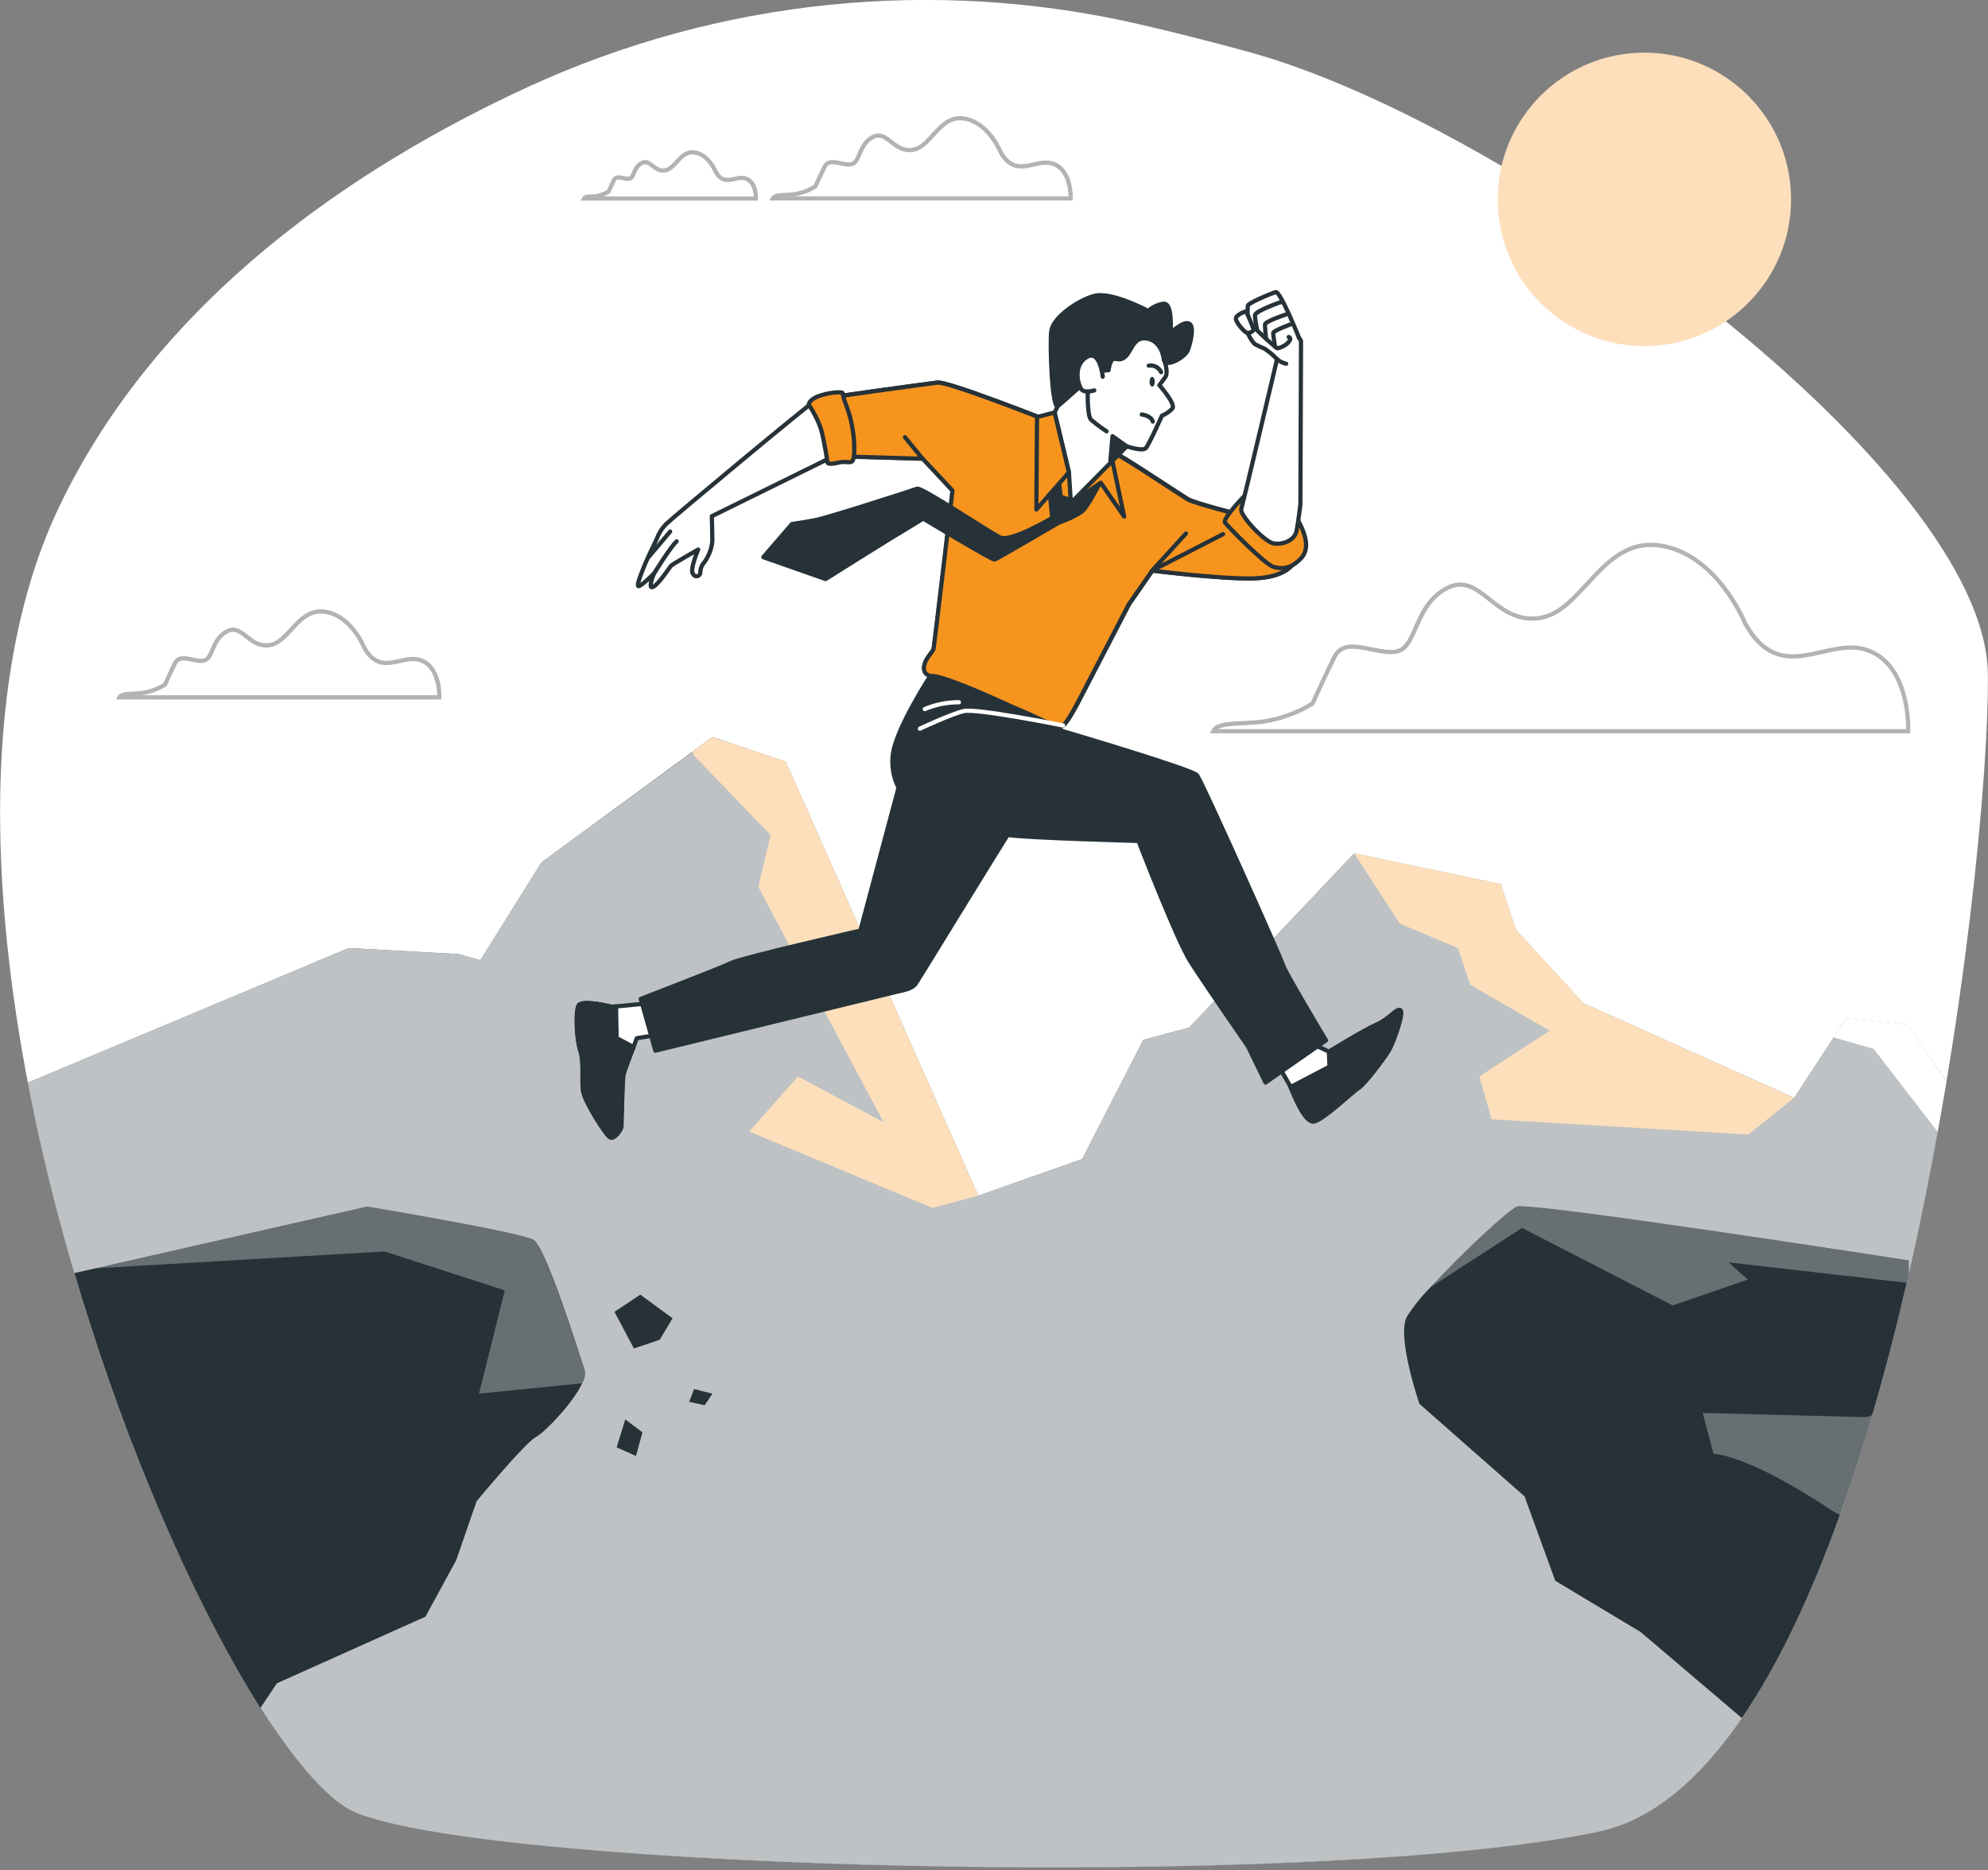 <svg width="471" height="443" viewBox="0 0 471 443" fill="none" xmlns="http://www.w3.org/2000/svg">
<rect x="0" y="0" width="471" height="443" fill="#808080" stroke="none"/>
<g clip-path="url(#clip0_457_352)">
<path d="M452.22 301.76C442.97 342.24 429.99 381.69 412.68 406.94C402.8 421.38 391.49 431.17 378.68 433.86C310.9 448.06 117.26 442.86 84.34 429.34C78.21 426.82 70.34 417.93 61.76 404.51C46.76 380.92 29.91 343.31 17.6 301.51C-0.72 239.42 -8.91 168.19 13.96 120.15C37.6 70.62 84.29 39.42 124.97 20.65C170.404 -0.257 221.497 -5.477 270.22 5.81C278.17 7.65 286.78 9.81 296.04 12.36C359.29 29.79 470.31 111.76 470.96 159.53C471.27 182.42 465.64 243.17 452.22 301.76Z" fill="white"/>
<path d="M461.15 256.22C458.68 271.08 455.72 286.49 452.22 301.76C442.97 342.24 429.99 381.69 412.68 406.94C402.8 421.38 391.49 431.17 378.68 433.86C310.9 448.06 117.26 442.86 84.34 429.34C78.21 426.82 70.34 417.93 61.76 404.51C46.76 380.92 29.91 343.31 17.6 301.51C13.28 286.86 9.52 271.69 6.6 256.44L82.67 224.54L108.73 225.99L113.8 227.44L128.28 204.27L168.81 174.59L186.18 180.42L231.78 283.22L256.4 274.53L270.87 246.3L281.73 243.4L320.82 202.14L355.57 209.42L359.19 220.28L375.09 237.6L425.09 260.04L437.39 241.22L451.87 242.67L461.15 256.22Z" fill="#263238"/>
<path opacity="0.7" d="M461.15 256.22C460.483 260.14 459.793 264.097 459.08 268.09C457.08 279.2 454.8 290.52 452.22 301.76C442.97 342.24 429.99 381.69 412.68 406.94C402.8 421.38 391.49 431.17 378.68 433.86C310.9 448.06 117.26 442.86 84.34 429.34C78.21 426.82 70.34 417.93 61.76 404.51C46.76 380.92 29.91 343.31 17.6 301.51C13.28 286.86 9.52 271.69 6.6 256.44L82.67 224.54L108.73 225.99L113.8 227.44L128.28 204.27L164.09 178.11L168.85 174.62L186.18 180.42L231.78 283.22L256.4 274.53L270.87 246.3L281.73 243.4L320.82 202.14L355.57 209.42L359.19 220.28L375.09 237.6L425.09 260.04L434.43 245.75L437.43 241.22L451.91 242.67L461.15 256.22Z" fill="white"/>
<path d="M186.18 180.41L231.78 283.21L220.93 286.1L177.49 268.01L189.07 254.97L209.34 265.83L179.66 210.09L182.56 197.79L164.46 178.97L164.04 178.11L168.8 174.62L186.18 180.41Z" fill="#FDDFBB"/>
<path d="M375.12 237.6L425.07 260.04L414.21 268.73L353.4 265.11L350.5 254.97L367.15 244.12L348.33 233.26L345.44 224.57L331.68 218.78L320.82 202.13L355.57 209.37L359.19 220.23L375.12 237.6Z" fill="#FDDFBB"/>
<path d="M461.15 256.22C460.483 260.14 459.793 264.097 459.08 268.09L443.89 248.42L434.41 245.71L437.41 241.18L451.89 242.63L461.15 256.22Z" fill="white"/>
<path d="M151.7 306.65L145.59 310.72L150.18 319.39L156.29 317.35L159.35 312.25L151.7 306.65Z" fill="#263238"/>
<path d="M148.14 336.2L146.1 342.82L150.68 344.86L152.21 339.26L148.14 336.2Z" fill="#263238"/>
<path d="M168.79 330.11L164.44 329.01L163.28 332.04L166.96 332.84L168.79 330.11Z" fill="#263238"/>
<path d="M452.22 298.54V301.76L451.74 303.84C449.28 314.47 446.55 325 443.56 335.21C441.19 343.33 438.64 351.21 435.91 358.83C429.25 377.41 421.53 394.03 412.68 406.94L388.68 386.54L368.47 374.42L361.19 354.42L336.3 332.52C336.3 332.52 330.84 316.74 333.3 311.89C334.947 309.337 336.858 306.964 339 304.81C346.08 297.13 357.23 286.66 359.4 285.81C362.4 284.58 452.22 298.54 452.22 298.54Z" fill="#263238"/>
<path opacity="0.3" d="M452.22 298.54V301.76L451.74 303.84L409.52 299L414.11 303.08L396.28 309.2L360.61 290.85L338.97 304.85C346.05 297.17 357.2 286.7 359.37 285.85C362.4 284.58 452.22 298.54 452.22 298.54Z" fill="white"/>
<path opacity="0.3" d="M443.56 335.21C441.19 343.33 438.64 351.21 435.91 358.83C434.895 358.305 433.91 357.724 432.96 357.09C413.6 344.35 405.96 344.35 405.96 344.35L403.41 334.67L442.13 335.67L443.56 335.21Z" fill="white"/>
<path d="M137.92 327.64C135.79 332.34 128.87 339.45 126.92 340.41C124.49 341.63 112.92 355.58 112.92 355.58L108.07 369.58L100.79 382.93L85.89 389.61L65.59 398.71L61.69 404.55C48.09 383.06 32.93 350.02 21.09 312.8C19.896 309.093 18.743 305.34 17.63 301.54L22.63 300.41L86.95 285.79C86.95 285.79 123.36 291.86 126.39 293.68C129.42 295.5 137.32 320.99 138.53 324.63C138.695 325.674 138.478 326.743 137.92 327.64Z" fill="#263238"/>
<path opacity="0.3" d="M137.92 327.64L113.49 330.09L119.6 305.63L91.09 296.42L22.56 300.42L86.88 285.8C86.88 285.8 123.29 291.87 126.32 293.69C129.35 295.51 137.25 321 138.46 324.64C138.643 325.672 138.452 326.736 137.92 327.64Z" fill="white"/>
<g opacity="0.3">
<path d="M413.5 147.74C413.5 147.74 406.89 131.16 393.17 129.2C379.45 127.24 374.96 145.13 364.51 146.42C354.06 147.71 350.79 135.32 342.95 139.24C335.11 143.16 335.77 152.96 331.19 154.24C326.61 155.52 318.78 150.32 316.19 155.55C313.6 160.78 310.96 166.66 310.96 166.66C307.938 168.501 304.629 169.823 301.17 170.57C295.29 171.88 288.75 170.57 287.45 173.19H452.09C452.09 173.19 452.75 158.19 442.95 154.19C433.15 150.19 422.19 163.06 413.5 147.74Z" stroke="black" stroke-miterlimit="10"/>
<path d="M86.3 153.42C86.3 153.42 83.3 145.79 76.94 144.89C70.58 143.99 68.56 152.22 63.75 152.82C58.94 153.42 57.43 147.71 53.83 149.51C50.23 151.31 50.52 155.83 48.41 156.43C46.3 157.03 42.7 154.63 41.5 157.03C40.3 159.43 39.09 162.17 39.09 162.17C37.7 163.024 36.175 163.636 34.58 163.98C31.87 164.58 28.87 163.98 28.27 165.18H104.09C104.09 165.18 104.39 158.26 99.88 156.46C95.37 154.66 90.3 160.5 86.3 153.42Z" stroke="black" stroke-miterlimit="10"/>
<path d="M237.09 36.071C237.09 36.071 234.26 28.961 228.38 28.071C222.5 27.181 220.61 34.981 216.09 35.511C211.57 36.041 210.21 30.751 206.85 32.431C203.49 34.111 203.77 38.311 201.85 38.871C199.93 39.431 196.53 37.191 195.41 39.431C194.29 41.671 193.16 44.191 193.16 44.191C191.864 44.981 190.444 45.549 188.96 45.871C186.44 46.431 183.64 45.871 183.08 46.991H253.66C253.66 46.991 253.94 40.551 249.74 38.871C245.54 37.191 240.86 42.631 237.09 36.071Z" stroke="black" stroke-miterlimit="10"/>
<path d="M169.57 40.691C169.57 40.691 167.93 36.591 164.57 36.101C161.21 35.611 160.07 40.041 157.48 40.371C154.89 40.701 154.09 37.621 152.09 38.591C150.09 39.561 150.31 41.981 149.18 42.301C148.05 42.621 146.11 41.301 145.47 42.631C144.83 43.961 144.18 45.371 144.18 45.371C143.433 45.84 142.611 46.178 141.75 46.371C140.3 46.701 138.68 46.371 138.36 47.021H179.09C179.09 47.021 179.25 43.301 176.83 42.331C174.41 41.361 171.72 44.481 169.57 40.691Z" stroke="black" stroke-miterlimit="10"/>
</g>
<path d="M389.59 81.97C408.782 81.97 424.34 66.412 424.34 47.22C424.34 28.028 408.782 12.47 389.59 12.47C370.398 12.47 354.84 28.028 354.84 47.22C354.84 66.412 370.398 81.97 389.59 81.97Z" fill="#FDDFBB"/>
<path d="M154.59 237.56L144.88 238.48C144.88 238.48 137.71 236.63 137.02 238.25C136.33 239.87 136.55 246.11 137.48 248.89C138.41 251.67 137.71 256.05 138.17 258.6C138.63 261.15 143.72 269.23 144.65 269.46C145.58 269.69 147.19 267.61 147.19 266.69C147.19 265.77 147.42 255.82 147.65 254.69C147.88 253.56 150.89 245.9 150.89 245.9L155.28 245.21L154.59 237.56Z" fill="white" stroke="#263238" stroke-linecap="round" stroke-linejoin="round"/>
<path d="M150.09 248L146.09 245.88L145.95 238.38L144.95 238.48C144.95 238.48 137.78 236.63 137.09 238.25C136.4 239.87 136.62 246.11 137.55 248.89C138.48 251.67 137.78 256.05 138.24 258.6C138.7 261.15 143.79 269.23 144.72 269.46C145.65 269.69 147.26 267.61 147.26 266.69C147.26 265.77 147.49 255.82 147.72 254.69C147.8 253.9 149.16 250.35 150.09 248Z" fill="#263238" stroke="#263238" stroke-linecap="round" stroke-linejoin="round"/>
<path d="M213.78 183.22L203.84 220.42C203.84 220.42 175.63 226.89 173.32 228.05C171.01 229.21 151.81 236.6 151.81 236.6L155.28 248.86C155.28 248.86 210.28 235.45 212.16 234.98C214.04 234.51 216.09 234.29 217.02 232.9C217.95 231.51 236.9 200.53 239.91 195.9C242.92 191.27 216.55 188.31 213.78 183.22Z" fill="#263238" stroke="#263238" stroke-linecap="round" stroke-linejoin="round"/>
<path d="M247.24 99.24C247.24 99.24 224.58 90.31 222.12 90.61C219.66 90.91 194.38 94.31 193.3 94.78C192.22 95.25 159.14 122.78 157.78 124.16C156.795 125.179 156.038 126.396 155.56 127.73C154.82 129.21 153.22 132.66 152.97 133.28C152.72 133.9 150.63 138.7 151.25 138.83C151.87 138.96 154.95 135.83 154.95 135.83C154.95 135.83 153.34 139.65 154.7 139.03C156.06 138.41 158.64 134.35 159.01 133.98C159.38 133.61 165.42 130.16 165.42 130.16C165.42 130.16 163.57 134.47 164.07 135.7C164.57 136.93 165.79 136.57 165.92 135.7C165.904 134.742 166.262 133.817 166.92 133.12C167.956 131.663 168.594 129.96 168.77 128.18C168.77 126.95 168.65 122.27 168.65 122.27L197.65 107.99L218.65 108.6L225.74 116.16C225.74 116.16 221.43 152.83 221.27 153.6C221.11 154.37 219.58 155.6 219.11 157.3C218.64 159 219.42 159.77 220.5 160.07C221.58 160.37 239.76 167.16 244.08 169.17C248.4 171.18 250.86 172.56 251.94 171.79C253.02 171.02 255.33 166.55 255.33 166.55L267.5 143.12L273.05 135.12C273.05 135.12 289.05 137.12 296.78 136.97C304.51 136.82 306.64 133.73 307.11 132.19C305.832 132.322 304.541 132.185 303.32 131.787C302.098 131.389 300.974 130.74 300.02 129.88C297.603 127.473 295.482 124.788 293.7 121.88C293.7 121.88 282.76 119.1 281.37 118.18C279.98 117.26 277.83 115.87 270.43 111.09C263.03 106.31 260.88 105.54 260.88 105.54L247.24 99.24Z" fill="white" stroke="#263238" stroke-linecap="round" stroke-linejoin="round"/>
<path d="M225.66 116.2C225.66 116.2 221.35 152.87 221.19 153.64C221.03 154.41 219.5 155.64 219.03 157.34C218.56 159.04 219.34 159.81 220.42 160.11C221.5 160.41 239.68 167.2 244 169.21C248.32 171.22 250.78 172.6 251.86 171.83C252.94 171.06 255.25 166.59 255.25 166.59L267.42 143.16L272.97 135.16C272.97 135.16 288.97 137.16 296.7 137.01C304.43 136.86 306.56 133.77 307.03 132.23C305.752 132.362 304.461 132.225 303.24 131.827C302.019 131.429 300.894 130.78 299.94 129.92C297.523 127.513 295.402 124.828 293.62 121.92C293.62 121.92 282.68 119.14 281.29 118.22C279.9 117.3 277.75 115.91 270.35 111.13C262.95 106.35 260.8 105.58 260.8 105.58L247.24 99.26C247.24 99.26 224.58 90.33 222.12 90.63C219.66 90.93 194.38 94.33 193.3 94.8C193.089 94.928 192.885 95.068 192.69 95.22C194.05 97.69 196.81 103.12 197.61 108.05L218.61 108.66L225.66 116.2Z" fill="#F7941E" stroke="#263238" stroke-linecap="round" stroke-linejoin="round"/>
<path d="M218.57 108.65L214.41 103.56" stroke="#263238" stroke-linecap="round" stroke-linejoin="round"/>
<path d="M280.98 126.37L272.97 135.15L289.77 126.52" stroke="#263238" stroke-linecap="round" stroke-linejoin="round"/>
<path d="M154.95 135.87C154.95 135.87 158.78 129.6 160.32 128.22" stroke="#263238" stroke-linecap="round" stroke-linejoin="round"/>
<path d="M153.7 131.91L158.78 125.9" stroke="#263238" stroke-linecap="round" stroke-linejoin="round"/>
<path d="M248.51 114.95L249.31 122.66C249.31 122.66 239.47 128.51 236.95 127.31C234.43 126.11 218.34 115.31 217.27 115.75C216.2 116.19 196.01 122.66 193.22 123.19C190.43 123.72 187.63 124.12 187.63 124.12L180.85 131.97L195.61 137.15C195.61 137.15 206.38 130.37 210.5 127.84L218.74 122.84C218.74 122.84 235.09 132.68 235.62 132.55C236.15 132.42 250.9 123.77 250.9 123.77C252.772 123.158 254.56 122.312 256.22 121.25C257.95 119.92 260.22 114.59 260.8 114.4C261.38 114.21 261.94 113.01 261.94 113.01L259.81 112.87L254.63 118.72L251.3 117.66L250.64 111.81L248.51 114.95Z" fill="#263238" stroke="#263238" stroke-linecap="round" stroke-linejoin="round"/>
<path d="M253.71 119.12L260.8 114.35L266.34 122.36L262.95 106.33L256.48 114.81L253.71 119.12Z" fill="#F7941E" stroke="#263238" stroke-linecap="round" stroke-linejoin="round"/>
<path d="M275.74 85.07C275.74 85.07 276.98 88.15 276.05 89.38L274.67 91.23C274.67 91.23 278.67 95.7 277.75 96.78C277.053 97.509 276.212 98.084 275.28 98.47C275.28 98.47 272.2 105.41 271.43 106.18C270.66 106.95 266.96 105.72 266.96 105.72L253.71 119.12L253.25 111.88L249.86 97.7L250.63 96.16C250.63 96.16 251.4 84.3 255.87 80.29C260.34 76.28 268.35 76.42 272.35 78.42C276.35 80.42 275.74 85.07 275.74 85.07Z" fill="white" stroke="#263238" stroke-linecap="round" stroke-linejoin="round"/>
<path d="M266.96 105.72L263.58 103.32L263.07 109.24L266.96 105.72Z" fill="#263238" stroke="#263238" stroke-linecap="round" stroke-linejoin="round"/>
<path d="M260.64 87.84L262.64 87.69C262.64 87.69 262.94 85.38 263.71 85.07C264.48 84.76 265.26 85.68 266.64 84.45C268.02 83.22 268.49 79.98 271.27 80.14C274.05 80.3 275.43 82.76 275.73 85.07C276.03 87.38 280.82 84.6 281.44 82.91C282.06 81.22 283.13 77.05 281.59 76.59C280.05 76.13 277.59 78.9 277.43 78.44C277.27 77.98 277.89 71.35 275.43 71.97C274.161 72.195 272.984 72.782 272.04 73.66C272.04 73.66 263.26 68.89 259.09 70.12C254.92 71.35 249.54 75.36 249.09 78.29C248.64 81.22 249.25 97.24 250.64 96.16C252.03 95.08 258.49 89.23 258.49 89.23L260.64 87.84Z" fill="#263238" stroke="#263238" stroke-linecap="round" stroke-linejoin="round"/>
<path d="M261.26 89.23C261.26 89.23 260.64 82.6 257.41 84.6C254.18 86.6 255.41 91.08 256.17 92.16C256.93 93.24 259.26 92.46 259.26 92.46" fill="white"/>
<path d="M261.26 89.23C261.26 89.23 260.64 82.6 257.41 84.6C254.18 86.6 255.41 91.08 256.17 92.16C256.93 93.24 259.26 92.46 259.26 92.46" stroke="#263238" stroke-linecap="round" stroke-linejoin="round"/>
<path d="M257.71 92.77C257.71 92.77 257.56 98.47 258.48 99.4C259.656 100.398 260.891 101.323 262.18 102.17" stroke="#263238" stroke-linecap="round" stroke-linejoin="round"/>
<path d="M275.09 88.15C274.84 87.606 274.417 87.159 273.887 86.881C273.357 86.602 272.75 86.507 272.16 86.61" stroke="#263238" stroke-linecap="round" stroke-linejoin="round"/>
<path d="M270.5 98.17C270.5 98.17 272.82 98.47 273.12 99.86" stroke="#263238" stroke-linecap="round" stroke-linejoin="round"/>
<path d="M273.59 90.42C273.59 91.06 273.31 91.58 272.97 91.58C272.63 91.58 272.35 91.06 272.35 90.42C272.35 89.78 272.63 89.27 272.97 89.27C273.31 89.27 273.59 89.75 273.59 90.42Z" fill="#263238"/>
<path d="M249.85 97.7L253.25 111.88L245.54 120.67L245.69 98.78L249.85 97.7Z" fill="#F7941E" stroke="#263238" stroke-linecap="round" stroke-linejoin="round"/>
<path d="M191.6 95.85C192.846 97.656 193.832 99.629 194.53 101.71C195.3 104.48 196.07 109.57 196.07 109.57C196.07 109.57 196.07 110.19 198.69 109.57C201.31 108.95 202.08 110.65 202.39 107.41C202.516 103.412 201.836 99.429 200.39 95.7C199.16 92.93 200.39 92.93 198.54 92.93C196.69 92.93 191.91 93.85 191.6 95.85Z" fill="#F7941E" stroke="#263238" stroke-linecap="round" stroke-linejoin="round"/>
<path d="M295.01 117.27C295.01 117.27 289.61 122.82 290.23 123.75C290.85 124.68 299.63 133.61 301.63 134.23C303.63 134.85 305.79 134.84 308.26 132.23C310.73 129.62 308.72 125.45 307.64 123.45C306.56 121.45 296.39 116.66 295.01 117.27Z" fill="#F7941E" stroke="#263238" stroke-linecap="round" stroke-linejoin="round"/>
<path d="M302.56 85.07C302.56 85.07 294.56 119.07 294.08 120.51C293.6 121.95 299.48 128.22 301.63 128.68C303.78 129.14 306.72 128.06 307.18 125.75C307.64 123.44 308.09 119.42 308.09 119.42L308.24 80.74C308.24 80.74 302.54 71.34 301.31 71.34C300.08 71.34 294.52 76.43 294.99 77.51C295.46 78.59 296.53 81.2 297.61 81.67C298.257 82.019 298.925 82.326 299.61 82.59C300.682 83.305 301.671 84.137 302.56 85.07Z" fill="white" stroke="#263238" stroke-linecap="round" stroke-linejoin="round"/>
<path d="M307.77 80.03C307.77 80.03 303.33 68.89 302.25 69.19C301.17 69.49 295.62 71.81 295.62 72.43C295.62 73.05 295.47 75.51 295.78 76.13C297.77 78.25 299.88 80.253 302.1 82.13C302.56 82.44 302.4 82.75 303.79 82.13C305.18 81.51 306.26 80.13 305.33 79.82" fill="white"/>
<path d="M307.77 80.03C307.77 80.03 303.33 68.89 302.25 69.19C301.17 69.49 295.62 71.81 295.62 72.43C295.62 73.05 295.47 75.51 295.78 76.13C297.77 78.25 299.88 80.253 302.1 82.13C302.56 82.44 302.4 82.75 303.79 82.13C305.18 81.51 306.26 80.13 305.33 79.82" stroke="#263238" stroke-linecap="round" stroke-linejoin="round"/>
<path d="M295.19 73.74C295.19 73.74 292.73 74.51 292.81 75.52C292.89 76.53 294.94 78.75 295.45 78.84C295.96 78.93 296.98 78.58 296.98 77.99C296.492 76.53 295.894 75.109 295.19 73.74Z" fill="white" stroke="#263238" stroke-linecap="round" stroke-linejoin="round"/>
<path d="M305.64 76.88C305.64 76.88 301.64 78.33 301.64 78.88C301.64 79.43 302.09 82.1 302.09 82.1" fill="white"/>
<path d="M305.64 76.88C305.64 76.88 301.64 78.33 301.64 78.88C301.64 79.43 302.09 82.1 302.09 82.1" stroke="#263238" stroke-linecap="round" stroke-linejoin="round"/>
<path d="M304.62 74.51C304.62 74.51 299.69 76.12 299.69 76.88C299.69 77.64 299.95 80.2 299.95 80.2" stroke="#263238" stroke-linecap="round" stroke-linejoin="round"/>
<path d="M303.52 71.53C303.52 71.53 297.32 73.66 297.32 74.68C297.412 75.82 297.582 76.953 297.83 78.07" stroke="#263238" stroke-linecap="round" stroke-linejoin="round"/>
<path d="M302.56 85.07C303.172 85.609 303.912 85.981 304.71 86.15" stroke="#263238" stroke-linecap="round" stroke-linejoin="round"/>
<path d="M311.09 247.34L314.9 249.11C314.9 249.11 322.96 244.11 326.11 242.74C329.26 241.37 330.84 238.82 331.78 239.29C332.72 239.76 330.08 247.22 328.91 249.05C327.74 250.88 323.39 256.69 321.91 257.66C320.43 258.63 313.66 265.1 311.37 265.61C309.08 266.12 306.3 258.5 305.79 257.49C305.28 256.48 303 252.67 303 252.67L311.09 247.34Z" fill="white" stroke="#263238" stroke-linecap="round" stroke-linejoin="round"/>
<path d="M305.73 257.49C306.24 258.49 309.03 266.11 311.31 265.61C313.59 265.11 320.31 258.61 321.85 257.66C323.39 256.71 327.72 250.88 328.85 249.05C329.98 247.22 332.66 239.75 331.72 239.29C330.78 238.83 329.21 241.34 326.05 242.74C322.89 244.14 314.84 249.11 314.84 249.11L314.99 252.65L305.73 257.49Z" fill="#263238" stroke="#263238" stroke-linecap="round" stroke-linejoin="round"/>
<path d="M220.42 160.11C220.42 160.11 214.01 169.81 211.93 176.75C211.117 179.659 211.288 182.754 212.417 185.556C213.545 188.357 215.568 190.707 218.17 192.24C222.33 194.55 234.36 197.09 238.98 197.79C243.6 198.49 269.73 199.18 269.73 199.18C269.73 199.18 278.79 222.65 282.03 227.74C285.27 232.83 295.67 247.85 295.67 247.85L299.83 256.41L314.16 246.42C314.16 246.42 304.45 230.24 303.99 228.62C303.53 227 284.76 185.03 283.6 183.62C282.44 182.21 251.93 173.22 251.93 173.22C251.93 173.22 224.75 159.67 220.42 160.11Z" fill="#263238" stroke="#263238" stroke-linecap="round" stroke-linejoin="round"/>
<path d="M217.94 172.59C217.94 172.59 225.34 169.12 228.34 168.42C231.34 167.72 251.86 171.83 251.86 171.83" stroke="white" stroke-linecap="round" stroke-linejoin="round"/>
<path d="M219.09 167.96C221.647 166.871 224.401 166.32 227.18 166.34" stroke="white" stroke-linecap="round" stroke-linejoin="round"/>
</g>
<defs>
<clipPath id="clip0_457_352">
<rect width="470.97" height="442.32" fill="white"/>
</clipPath>
</defs>
</svg>
